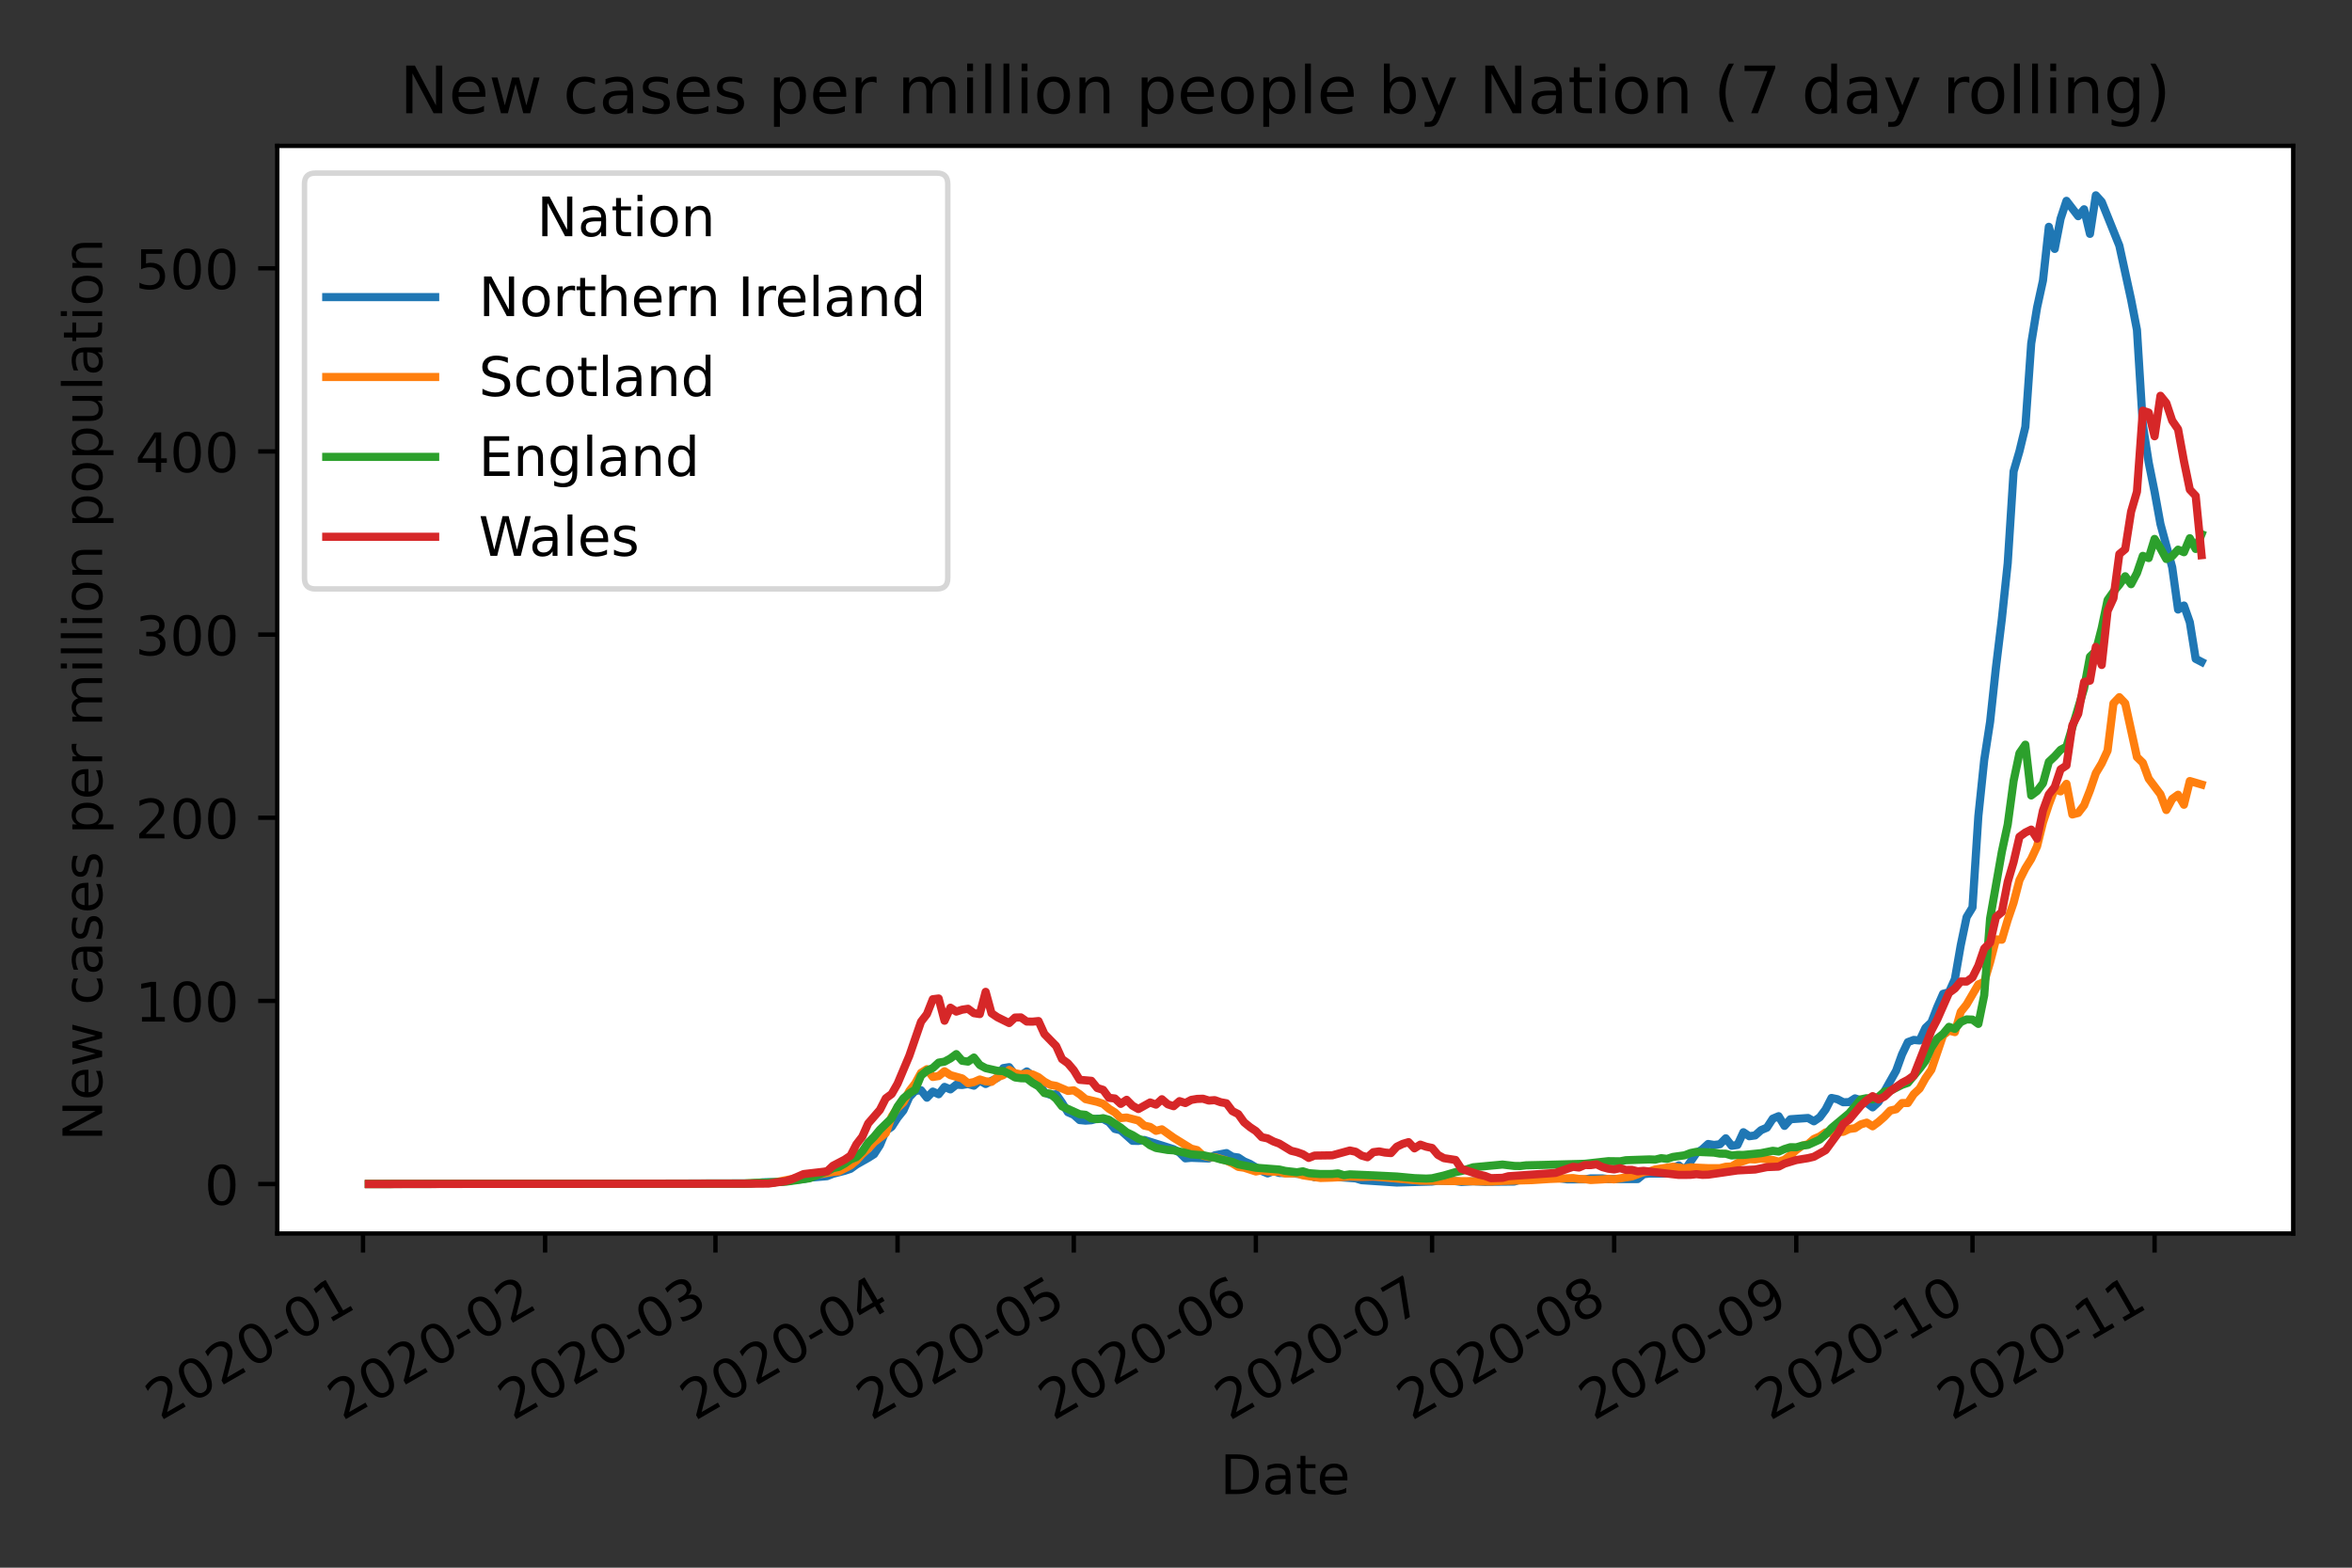 <?xml version="1.0" encoding="utf-8" standalone="no"?>
<!DOCTYPE svg PUBLIC "-//W3C//DTD SVG 1.1//EN"
  "http://www.w3.org/Graphics/SVG/1.1/DTD/svg11.dtd">
<!-- Created with matplotlib (https://matplotlib.org/) -->
<svg height="288pt" version="1.1" viewBox="0 0 432 288" width="432pt" xmlns="http://www.w3.org/2000/svg" xmlns:xlink="http://www.w3.org/1999/xlink">
 <rect x="0" y="0" width="432" height="288" fill="#333333" stroke="none"/>
 <defs>
  <style type="text/css">*{stroke-linecap:butt;stroke-linejoin:round;}</style>
 </defs>
 <g id="figure_1">
  <g id="patch_1">
   <path d="M 0 288 
L 432 288 
L 432 0 
L 0 0 
z
" style="fill:none;"/>
  </g>
  <g id="axes_1">
   <g id="patch_2">
    <path d="M 50.925 226.602 
L 421.2 226.602 
L 421.2 26.8 
L 50.925 26.8 
z
" style="fill:#ffffff;"/>
   </g>
   <g id="matplotlib.axis_1">
    <g id="xtick_1">
     <g id="line2d_1">
      <defs>
       <path d="M 0 0 
L 0 3.5 
" id="md50bac87ce" style="stroke:#000000;stroke-width:0.8;"/>
      </defs>
      <g>
       <use style="stroke:#000000;stroke-width:0.8;" x="66.677" xlink:href="#md50bac87ce" y="226.602"/>
      </g>
     </g>
     <g id="text_1">
      <!-- 2020-01 -->
      <g transform="translate(29.452 261.074)rotate(-30)scale(0.1 -0.1)">
       <defs>
        <path d="M 19.188 8.297 
L 53.609 8.297 
L 53.609 0 
L 7.328 0 
L 7.328 8.297 
Q 12.938 14.109 22.625 23.891 
Q 32.328 33.688 34.812 36.531 
Q 39.547 41.844 41.422 45.531 
Q 43.312 49.219 43.312 52.781 
Q 43.312 58.594 39.234 62.25 
Q 35.156 65.922 28.609 65.922 
Q 23.969 65.922 18.812 64.312 
Q 13.672 62.703 7.812 59.422 
L 7.812 69.391 
Q 13.766 71.781 18.938 73 
Q 24.125 74.219 28.422 74.219 
Q 39.75 74.219 46.484 68.547 
Q 53.219 62.891 53.219 53.422 
Q 53.219 48.922 51.531 44.891 
Q 49.859 40.875 45.406 35.406 
Q 44.188 33.984 37.641 27.219 
Q 31.109 20.453 19.188 8.297 
z
" id="DejaVuSans-50"/>
        <path d="M 31.781 66.406 
Q 24.172 66.406 20.328 58.906 
Q 16.5 51.422 16.5 36.375 
Q 16.5 21.391 20.328 13.891 
Q 24.172 6.391 31.781 6.391 
Q 39.453 6.391 43.281 13.891 
Q 47.125 21.391 47.125 36.375 
Q 47.125 51.422 43.281 58.906 
Q 39.453 66.406 31.781 66.406 
z
M 31.781 74.219 
Q 44.047 74.219 50.516 64.516 
Q 56.984 54.828 56.984 36.375 
Q 56.984 17.969 50.516 8.266 
Q 44.047 -1.422 31.781 -1.422 
Q 19.531 -1.422 13.062 8.266 
Q 6.594 17.969 6.594 36.375 
Q 6.594 54.828 13.062 64.516 
Q 19.531 74.219 31.781 74.219 
z
" id="DejaVuSans-48"/>
        <path d="M 4.891 31.391 
L 31.203 31.391 
L 31.203 23.391 
L 4.891 23.391 
z
" id="DejaVuSans-45"/>
        <path d="M 12.406 8.297 
L 28.516 8.297 
L 28.516 63.922 
L 10.984 60.406 
L 10.984 69.391 
L 28.422 72.906 
L 38.281 72.906 
L 38.281 8.297 
L 54.391 8.297 
L 54.391 0 
L 12.406 0 
z
" id="DejaVuSans-49"/>
       </defs>
       <use xlink:href="#DejaVuSans-50"/>
       <use x="63.623" xlink:href="#DejaVuSans-48"/>
       <use x="127.246" xlink:href="#DejaVuSans-50"/>
       <use x="190.869" xlink:href="#DejaVuSans-48"/>
       <use x="254.492" xlink:href="#DejaVuSans-45"/>
       <use x="290.576" xlink:href="#DejaVuSans-48"/>
       <use x="354.199" xlink:href="#DejaVuSans-49"/>
      </g>
     </g>
    </g>
    <g id="xtick_2">
     <g id="line2d_2">
      <g>
       <use style="stroke:#000000;stroke-width:0.8;" x="100.122" xlink:href="#md50bac87ce" y="226.602"/>
      </g>
     </g>
     <g id="text_2">
      <!-- 2020-02 -->
      <g transform="translate(62.898 261.074)rotate(-30)scale(0.1 -0.1)">
       <use xlink:href="#DejaVuSans-50"/>
       <use x="63.623" xlink:href="#DejaVuSans-48"/>
       <use x="127.246" xlink:href="#DejaVuSans-50"/>
       <use x="190.869" xlink:href="#DejaVuSans-48"/>
       <use x="254.492" xlink:href="#DejaVuSans-45"/>
       <use x="290.576" xlink:href="#DejaVuSans-48"/>
       <use x="354.199" xlink:href="#DejaVuSans-50"/>
      </g>
     </g>
    </g>
    <g id="xtick_3">
     <g id="line2d_3">
      <g>
       <use style="stroke:#000000;stroke-width:0.8;" x="131.41" xlink:href="#md50bac87ce" y="226.602"/>
      </g>
     </g>
     <g id="text_3">
      <!-- 2020-03 -->
      <g transform="translate(94.185 261.074)rotate(-30)scale(0.1 -0.1)">
       <defs>
        <path d="M 40.578 39.312 
Q 47.656 37.797 51.625 33 
Q 55.609 28.219 55.609 21.188 
Q 55.609 10.406 48.188 4.484 
Q 40.766 -1.422 27.094 -1.422 
Q 22.516 -1.422 17.656 -0.516 
Q 12.797 0.391 7.625 2.203 
L 7.625 11.719 
Q 11.719 9.328 16.594 8.109 
Q 21.484 6.891 26.812 6.891 
Q 36.078 6.891 40.938 10.547 
Q 45.797 14.203 45.797 21.188 
Q 45.797 27.641 41.281 31.266 
Q 36.766 34.906 28.719 34.906 
L 20.219 34.906 
L 20.219 43.016 
L 29.109 43.016 
Q 36.375 43.016 40.234 45.922 
Q 44.094 48.828 44.094 54.297 
Q 44.094 59.906 40.109 62.906 
Q 36.141 65.922 28.719 65.922 
Q 24.656 65.922 20.016 65.031 
Q 15.375 64.156 9.812 62.312 
L 9.812 71.094 
Q 15.438 72.656 20.344 73.438 
Q 25.25 74.219 29.594 74.219 
Q 40.828 74.219 47.359 69.109 
Q 53.906 64.016 53.906 55.328 
Q 53.906 49.266 50.438 45.094 
Q 46.969 40.922 40.578 39.312 
z
" id="DejaVuSans-51"/>
       </defs>
       <use xlink:href="#DejaVuSans-50"/>
       <use x="63.623" xlink:href="#DejaVuSans-48"/>
       <use x="127.246" xlink:href="#DejaVuSans-50"/>
       <use x="190.869" xlink:href="#DejaVuSans-48"/>
       <use x="254.492" xlink:href="#DejaVuSans-45"/>
       <use x="290.576" xlink:href="#DejaVuSans-48"/>
       <use x="354.199" xlink:href="#DejaVuSans-51"/>
      </g>
     </g>
    </g>
    <g id="xtick_4">
     <g id="line2d_4">
      <g>
       <use style="stroke:#000000;stroke-width:0.8;" x="164.856" xlink:href="#md50bac87ce" y="226.602"/>
      </g>
     </g>
     <g id="text_4">
      <!-- 2020-04 -->
      <g transform="translate(127.631 261.074)rotate(-30)scale(0.1 -0.1)">
       <defs>
        <path d="M 37.797 64.312 
L 12.891 25.391 
L 37.797 25.391 
z
M 35.203 72.906 
L 47.609 72.906 
L 47.609 25.391 
L 58.016 25.391 
L 58.016 17.188 
L 47.609 17.188 
L 47.609 0 
L 37.797 0 
L 37.797 17.188 
L 4.891 17.188 
L 4.891 26.703 
z
" id="DejaVuSans-52"/>
       </defs>
       <use xlink:href="#DejaVuSans-50"/>
       <use x="63.623" xlink:href="#DejaVuSans-48"/>
       <use x="127.246" xlink:href="#DejaVuSans-50"/>
       <use x="190.869" xlink:href="#DejaVuSans-48"/>
       <use x="254.492" xlink:href="#DejaVuSans-45"/>
       <use x="290.576" xlink:href="#DejaVuSans-48"/>
       <use x="354.199" xlink:href="#DejaVuSans-52"/>
      </g>
     </g>
    </g>
    <g id="xtick_5">
     <g id="line2d_5">
      <g>
       <use style="stroke:#000000;stroke-width:0.8;" x="197.222" xlink:href="#md50bac87ce" y="226.602"/>
      </g>
     </g>
     <g id="text_5">
      <!-- 2020-05 -->
      <g transform="translate(159.998 261.074)rotate(-30)scale(0.1 -0.1)">
       <defs>
        <path d="M 10.797 72.906 
L 49.516 72.906 
L 49.516 64.594 
L 19.828 64.594 
L 19.828 46.734 
Q 21.969 47.469 24.109 47.828 
Q 26.266 48.188 28.422 48.188 
Q 40.625 48.188 47.75 41.5 
Q 54.891 34.812 54.891 23.391 
Q 54.891 11.625 47.562 5.094 
Q 40.234 -1.422 26.906 -1.422 
Q 22.312 -1.422 17.547 -0.641 
Q 12.797 0.141 7.719 1.703 
L 7.719 11.625 
Q 12.109 9.234 16.797 8.062 
Q 21.484 6.891 26.703 6.891 
Q 35.156 6.891 40.078 11.328 
Q 45.016 15.766 45.016 23.391 
Q 45.016 31 40.078 35.438 
Q 35.156 39.891 26.703 39.891 
Q 22.75 39.891 18.812 39.016 
Q 14.891 38.141 10.797 36.281 
z
" id="DejaVuSans-53"/>
       </defs>
       <use xlink:href="#DejaVuSans-50"/>
       <use x="63.623" xlink:href="#DejaVuSans-48"/>
       <use x="127.246" xlink:href="#DejaVuSans-50"/>
       <use x="190.869" xlink:href="#DejaVuSans-48"/>
       <use x="254.492" xlink:href="#DejaVuSans-45"/>
       <use x="290.576" xlink:href="#DejaVuSans-48"/>
       <use x="354.199" xlink:href="#DejaVuSans-53"/>
      </g>
     </g>
    </g>
    <g id="xtick_6">
     <g id="line2d_6">
      <g>
       <use style="stroke:#000000;stroke-width:0.8;" x="230.668" xlink:href="#md50bac87ce" y="226.602"/>
      </g>
     </g>
     <g id="text_6">
      <!-- 2020-06 -->
      <g transform="translate(193.443 261.074)rotate(-30)scale(0.1 -0.1)">
       <defs>
        <path d="M 33.016 40.375 
Q 26.375 40.375 22.484 35.828 
Q 18.609 31.297 18.609 23.391 
Q 18.609 15.531 22.484 10.953 
Q 26.375 6.391 33.016 6.391 
Q 39.656 6.391 43.531 10.953 
Q 47.406 15.531 47.406 23.391 
Q 47.406 31.297 43.531 35.828 
Q 39.656 40.375 33.016 40.375 
z
M 52.594 71.297 
L 52.594 62.312 
Q 48.875 64.062 45.094 64.984 
Q 41.312 65.922 37.594 65.922 
Q 27.828 65.922 22.672 59.328 
Q 17.531 52.734 16.797 39.406 
Q 19.672 43.656 24.016 45.922 
Q 28.375 48.188 33.594 48.188 
Q 44.578 48.188 50.953 41.516 
Q 57.328 34.859 57.328 23.391 
Q 57.328 12.156 50.688 5.359 
Q 44.047 -1.422 33.016 -1.422 
Q 20.359 -1.422 13.672 8.266 
Q 6.984 17.969 6.984 36.375 
Q 6.984 53.656 15.188 63.938 
Q 23.391 74.219 37.203 74.219 
Q 40.922 74.219 44.703 73.484 
Q 48.484 72.75 52.594 71.297 
z
" id="DejaVuSans-54"/>
       </defs>
       <use xlink:href="#DejaVuSans-50"/>
       <use x="63.623" xlink:href="#DejaVuSans-48"/>
       <use x="127.246" xlink:href="#DejaVuSans-50"/>
       <use x="190.869" xlink:href="#DejaVuSans-48"/>
       <use x="254.492" xlink:href="#DejaVuSans-45"/>
       <use x="290.576" xlink:href="#DejaVuSans-48"/>
       <use x="354.199" xlink:href="#DejaVuSans-54"/>
      </g>
     </g>
    </g>
    <g id="xtick_7">
     <g id="line2d_7">
      <g>
       <use style="stroke:#000000;stroke-width:0.8;" x="263.035" xlink:href="#md50bac87ce" y="226.602"/>
      </g>
     </g>
     <g id="text_7">
      <!-- 2020-07 -->
      <g transform="translate(225.81 261.074)rotate(-30)scale(0.1 -0.1)">
       <defs>
        <path d="M 8.203 72.906 
L 55.078 72.906 
L 55.078 68.703 
L 28.609 0 
L 18.312 0 
L 43.219 64.594 
L 8.203 64.594 
z
" id="DejaVuSans-55"/>
       </defs>
       <use xlink:href="#DejaVuSans-50"/>
       <use x="63.623" xlink:href="#DejaVuSans-48"/>
       <use x="127.246" xlink:href="#DejaVuSans-50"/>
       <use x="190.869" xlink:href="#DejaVuSans-48"/>
       <use x="254.492" xlink:href="#DejaVuSans-45"/>
       <use x="290.576" xlink:href="#DejaVuSans-48"/>
       <use x="354.199" xlink:href="#DejaVuSans-55"/>
      </g>
     </g>
    </g>
    <g id="xtick_8">
     <g id="line2d_8">
      <g>
       <use style="stroke:#000000;stroke-width:0.8;" x="296.48" xlink:href="#md50bac87ce" y="226.602"/>
      </g>
     </g>
     <g id="text_8">
      <!-- 2020-08 -->
      <g transform="translate(259.256 261.074)rotate(-30)scale(0.1 -0.1)">
       <defs>
        <path d="M 31.781 34.625 
Q 24.75 34.625 20.719 30.859 
Q 16.703 27.094 16.703 20.516 
Q 16.703 13.922 20.719 10.156 
Q 24.75 6.391 31.781 6.391 
Q 38.812 6.391 42.859 10.172 
Q 46.922 13.969 46.922 20.516 
Q 46.922 27.094 42.891 30.859 
Q 38.875 34.625 31.781 34.625 
z
M 21.922 38.812 
Q 15.578 40.375 12.031 44.719 
Q 8.5 49.078 8.5 55.328 
Q 8.5 64.062 14.719 69.141 
Q 20.953 74.219 31.781 74.219 
Q 42.672 74.219 48.875 69.141 
Q 55.078 64.062 55.078 55.328 
Q 55.078 49.078 51.531 44.719 
Q 48 40.375 41.703 38.812 
Q 48.828 37.156 52.797 32.312 
Q 56.781 27.484 56.781 20.516 
Q 56.781 9.906 50.312 4.234 
Q 43.844 -1.422 31.781 -1.422 
Q 19.734 -1.422 13.25 4.234 
Q 6.781 9.906 6.781 20.516 
Q 6.781 27.484 10.781 32.312 
Q 14.797 37.156 21.922 38.812 
z
M 18.312 54.391 
Q 18.312 48.734 21.844 45.562 
Q 25.391 42.391 31.781 42.391 
Q 38.141 42.391 41.719 45.562 
Q 45.312 48.734 45.312 54.391 
Q 45.312 60.062 41.719 63.234 
Q 38.141 66.406 31.781 66.406 
Q 25.391 66.406 21.844 63.234 
Q 18.312 60.062 18.312 54.391 
z
" id="DejaVuSans-56"/>
       </defs>
       <use xlink:href="#DejaVuSans-50"/>
       <use x="63.623" xlink:href="#DejaVuSans-48"/>
       <use x="127.246" xlink:href="#DejaVuSans-50"/>
       <use x="190.869" xlink:href="#DejaVuSans-48"/>
       <use x="254.492" xlink:href="#DejaVuSans-45"/>
       <use x="290.576" xlink:href="#DejaVuSans-48"/>
       <use x="354.199" xlink:href="#DejaVuSans-56"/>
      </g>
     </g>
    </g>
    <g id="xtick_9">
     <g id="line2d_9">
      <g>
       <use style="stroke:#000000;stroke-width:0.8;" x="329.926" xlink:href="#md50bac87ce" y="226.602"/>
      </g>
     </g>
     <g id="text_9">
      <!-- 2020-09 -->
      <g transform="translate(292.701 261.074)rotate(-30)scale(0.1 -0.1)">
       <defs>
        <path d="M 10.984 1.516 
L 10.984 10.5 
Q 14.703 8.734 18.5 7.812 
Q 22.312 6.891 25.984 6.891 
Q 35.75 6.891 40.891 13.453 
Q 46.047 20.016 46.781 33.406 
Q 43.953 29.203 39.594 26.953 
Q 35.25 24.703 29.984 24.703 
Q 19.047 24.703 12.672 31.312 
Q 6.297 37.938 6.297 49.422 
Q 6.297 60.641 12.938 67.422 
Q 19.578 74.219 30.609 74.219 
Q 43.266 74.219 49.922 64.516 
Q 56.594 54.828 56.594 36.375 
Q 56.594 19.141 48.406 8.859 
Q 40.234 -1.422 26.422 -1.422 
Q 22.703 -1.422 18.891 -0.688 
Q 15.094 0.047 10.984 1.516 
z
M 30.609 32.422 
Q 37.25 32.422 41.125 36.953 
Q 45.016 41.5 45.016 49.422 
Q 45.016 57.281 41.125 61.844 
Q 37.25 66.406 30.609 66.406 
Q 23.969 66.406 20.094 61.844 
Q 16.219 57.281 16.219 49.422 
Q 16.219 41.5 20.094 36.953 
Q 23.969 32.422 30.609 32.422 
z
" id="DejaVuSans-57"/>
       </defs>
       <use xlink:href="#DejaVuSans-50"/>
       <use x="63.623" xlink:href="#DejaVuSans-48"/>
       <use x="127.246" xlink:href="#DejaVuSans-50"/>
       <use x="190.869" xlink:href="#DejaVuSans-48"/>
       <use x="254.492" xlink:href="#DejaVuSans-45"/>
       <use x="290.576" xlink:href="#DejaVuSans-48"/>
       <use x="354.199" xlink:href="#DejaVuSans-57"/>
      </g>
     </g>
    </g>
    <g id="xtick_10">
     <g id="line2d_10">
      <g>
       <use style="stroke:#000000;stroke-width:0.8;" x="362.293" xlink:href="#md50bac87ce" y="226.602"/>
      </g>
     </g>
     <g id="text_10">
      <!-- 2020-10 -->
      <g transform="translate(325.068 261.074)rotate(-30)scale(0.1 -0.1)">
       <use xlink:href="#DejaVuSans-50"/>
       <use x="63.623" xlink:href="#DejaVuSans-48"/>
       <use x="127.246" xlink:href="#DejaVuSans-50"/>
       <use x="190.869" xlink:href="#DejaVuSans-48"/>
       <use x="254.492" xlink:href="#DejaVuSans-45"/>
       <use x="290.576" xlink:href="#DejaVuSans-49"/>
       <use x="354.199" xlink:href="#DejaVuSans-48"/>
      </g>
     </g>
    </g>
    <g id="xtick_11">
     <g id="line2d_11">
      <g>
       <use style="stroke:#000000;stroke-width:0.8;" x="395.738" xlink:href="#md50bac87ce" y="226.602"/>
      </g>
     </g>
     <g id="text_11">
      <!-- 2020-11 -->
      <g transform="translate(358.513 261.074)rotate(-30)scale(0.1 -0.1)">
       <use xlink:href="#DejaVuSans-50"/>
       <use x="63.623" xlink:href="#DejaVuSans-48"/>
       <use x="127.246" xlink:href="#DejaVuSans-50"/>
       <use x="190.869" xlink:href="#DejaVuSans-48"/>
       <use x="254.492" xlink:href="#DejaVuSans-45"/>
       <use x="290.576" xlink:href="#DejaVuSans-49"/>
       <use x="354.199" xlink:href="#DejaVuSans-49"/>
      </g>
     </g>
    </g>
    <g id="text_12">
     <!-- Date -->
     <g transform="translate(224.112 274.474)scale(0.1 -0.1)">
      <defs>
       <path d="M 19.672 64.797 
L 19.672 8.109 
L 31.594 8.109 
Q 46.688 8.109 53.688 14.938 
Q 60.688 21.781 60.688 36.531 
Q 60.688 51.172 53.688 57.984 
Q 46.688 64.797 31.594 64.797 
z
M 9.812 72.906 
L 30.078 72.906 
Q 51.266 72.906 61.172 64.094 
Q 71.094 55.281 71.094 36.531 
Q 71.094 17.672 61.125 8.828 
Q 51.172 0 30.078 0 
L 9.812 0 
z
" id="DejaVuSans-68"/>
       <path d="M 34.281 27.484 
Q 23.391 27.484 19.188 25 
Q 14.984 22.516 14.984 16.5 
Q 14.984 11.719 18.141 8.906 
Q 21.297 6.109 26.703 6.109 
Q 34.188 6.109 38.703 11.406 
Q 43.219 16.703 43.219 25.484 
L 43.219 27.484 
z
M 52.203 31.203 
L 52.203 0 
L 43.219 0 
L 43.219 8.297 
Q 40.141 3.328 35.547 0.953 
Q 30.953 -1.422 24.312 -1.422 
Q 15.922 -1.422 10.953 3.297 
Q 6 8.016 6 15.922 
Q 6 25.141 12.172 29.828 
Q 18.359 34.516 30.609 34.516 
L 43.219 34.516 
L 43.219 35.406 
Q 43.219 41.609 39.141 45 
Q 35.062 48.391 27.688 48.391 
Q 23 48.391 18.547 47.266 
Q 14.109 46.141 10.016 43.891 
L 10.016 52.203 
Q 14.938 54.109 19.578 55.047 
Q 24.219 56 28.609 56 
Q 40.484 56 46.344 49.844 
Q 52.203 43.703 52.203 31.203 
z
" id="DejaVuSans-97"/>
       <path d="M 18.312 70.219 
L 18.312 54.688 
L 36.812 54.688 
L 36.812 47.703 
L 18.312 47.703 
L 18.312 18.016 
Q 18.312 11.328 20.141 9.422 
Q 21.969 7.516 27.594 7.516 
L 36.812 7.516 
L 36.812 0 
L 27.594 0 
Q 17.188 0 13.234 3.875 
Q 9.281 7.766 9.281 18.016 
L 9.281 47.703 
L 2.688 47.703 
L 2.688 54.688 
L 9.281 54.688 
L 9.281 70.219 
z
" id="DejaVuSans-116"/>
       <path d="M 56.203 29.594 
L 56.203 25.203 
L 14.891 25.203 
Q 15.484 15.922 20.484 11.062 
Q 25.484 6.203 34.422 6.203 
Q 39.594 6.203 44.453 7.469 
Q 49.312 8.734 54.109 11.281 
L 54.109 2.781 
Q 49.266 0.734 44.188 -0.344 
Q 39.109 -1.422 33.891 -1.422 
Q 20.797 -1.422 13.156 6.188 
Q 5.516 13.812 5.516 26.812 
Q 5.516 40.234 12.766 48.109 
Q 20.016 56 32.328 56 
Q 43.359 56 49.781 48.891 
Q 56.203 41.797 56.203 29.594 
z
M 47.219 32.234 
Q 47.125 39.594 43.094 43.984 
Q 39.062 48.391 32.422 48.391 
Q 24.906 48.391 20.391 44.141 
Q 15.875 39.891 15.188 32.172 
z
" id="DejaVuSans-101"/>
      </defs>
      <use xlink:href="#DejaVuSans-68"/>
      <use x="77.002" xlink:href="#DejaVuSans-97"/>
      <use x="138.281" xlink:href="#DejaVuSans-116"/>
      <use x="177.49" xlink:href="#DejaVuSans-101"/>
     </g>
    </g>
   </g>
   <g id="matplotlib.axis_2">
    <g id="ytick_1">
     <g id="line2d_12">
      <defs>
       <path d="M 0 0 
L -3.5 0 
" id="mb0b6204111" style="stroke:#000000;stroke-width:0.8;"/>
      </defs>
      <g>
       <use style="stroke:#000000;stroke-width:0.8;" x="50.925" xlink:href="#mb0b6204111" y="217.52"/>
      </g>
     </g>
     <g id="text_13">
      <!-- 0 -->
      <g transform="translate(37.562 221.32)scale(0.1 -0.1)">
       <use xlink:href="#DejaVuSans-48"/>
      </g>
     </g>
    </g>
    <g id="ytick_2">
     <g id="line2d_13">
      <g>
       <use style="stroke:#000000;stroke-width:0.8;" x="50.925" xlink:href="#mb0b6204111" y="183.874"/>
      </g>
     </g>
     <g id="text_14">
      <!-- 100 -->
      <g transform="translate(24.837 187.673)scale(0.1 -0.1)">
       <use xlink:href="#DejaVuSans-49"/>
       <use x="63.623" xlink:href="#DejaVuSans-48"/>
       <use x="127.246" xlink:href="#DejaVuSans-48"/>
      </g>
     </g>
    </g>
    <g id="ytick_3">
     <g id="line2d_14">
      <g>
       <use style="stroke:#000000;stroke-width:0.8;" x="50.925" xlink:href="#mb0b6204111" y="150.227"/>
      </g>
     </g>
     <g id="text_15">
      <!-- 200 -->
      <g transform="translate(24.837 154.027)scale(0.1 -0.1)">
       <use xlink:href="#DejaVuSans-50"/>
       <use x="63.623" xlink:href="#DejaVuSans-48"/>
       <use x="127.246" xlink:href="#DejaVuSans-48"/>
      </g>
     </g>
    </g>
    <g id="ytick_4">
     <g id="line2d_15">
      <g>
       <use style="stroke:#000000;stroke-width:0.8;" x="50.925" xlink:href="#mb0b6204111" y="116.581"/>
      </g>
     </g>
     <g id="text_16">
      <!-- 300 -->
      <g transform="translate(24.837 120.38)scale(0.1 -0.1)">
       <use xlink:href="#DejaVuSans-51"/>
       <use x="63.623" xlink:href="#DejaVuSans-48"/>
       <use x="127.246" xlink:href="#DejaVuSans-48"/>
      </g>
     </g>
    </g>
    <g id="ytick_5">
     <g id="line2d_16">
      <g>
       <use style="stroke:#000000;stroke-width:0.8;" x="50.925" xlink:href="#mb0b6204111" y="82.935"/>
      </g>
     </g>
     <g id="text_17">
      <!-- 400 -->
      <g transform="translate(24.837 86.734)scale(0.1 -0.1)">
       <use xlink:href="#DejaVuSans-52"/>
       <use x="63.623" xlink:href="#DejaVuSans-48"/>
       <use x="127.246" xlink:href="#DejaVuSans-48"/>
      </g>
     </g>
    </g>
    <g id="ytick_6">
     <g id="line2d_17">
      <g>
       <use style="stroke:#000000;stroke-width:0.8;" x="50.925" xlink:href="#mb0b6204111" y="49.288"/>
      </g>
     </g>
     <g id="text_18">
      <!-- 500 -->
      <g transform="translate(24.837 53.087)scale(0.1 -0.1)">
       <use xlink:href="#DejaVuSans-53"/>
       <use x="63.623" xlink:href="#DejaVuSans-48"/>
       <use x="127.246" xlink:href="#DejaVuSans-48"/>
      </g>
     </g>
    </g>
    <g id="text_19">
     <!-- New cases per million population -->
     <g transform="translate(18.758 209.631)rotate(-90)scale(0.1 -0.1)">
      <defs>
       <path d="M 9.812 72.906 
L 23.094 72.906 
L 55.422 11.922 
L 55.422 72.906 
L 64.984 72.906 
L 64.984 0 
L 51.703 0 
L 19.391 60.984 
L 19.391 0 
L 9.812 0 
z
" id="DejaVuSans-78"/>
       <path d="M 4.203 54.688 
L 13.188 54.688 
L 24.422 12.016 
L 35.594 54.688 
L 46.188 54.688 
L 57.422 12.016 
L 68.609 54.688 
L 77.594 54.688 
L 63.281 0 
L 52.688 0 
L 40.922 44.828 
L 29.109 0 
L 18.5 0 
z
" id="DejaVuSans-119"/>
       <path id="DejaVuSans-32"/>
       <path d="M 48.781 52.594 
L 48.781 44.188 
Q 44.969 46.297 41.141 47.344 
Q 37.312 48.391 33.406 48.391 
Q 24.656 48.391 19.812 42.844 
Q 14.984 37.312 14.984 27.297 
Q 14.984 17.281 19.812 11.734 
Q 24.656 6.203 33.406 6.203 
Q 37.312 6.203 41.141 7.25 
Q 44.969 8.297 48.781 10.406 
L 48.781 2.094 
Q 45.016 0.344 40.984 -0.531 
Q 36.969 -1.422 32.422 -1.422 
Q 20.062 -1.422 12.781 6.344 
Q 5.516 14.109 5.516 27.297 
Q 5.516 40.672 12.859 48.328 
Q 20.219 56 33.016 56 
Q 37.156 56 41.109 55.141 
Q 45.062 54.297 48.781 52.594 
z
" id="DejaVuSans-99"/>
       <path d="M 44.281 53.078 
L 44.281 44.578 
Q 40.484 46.531 36.375 47.5 
Q 32.281 48.484 27.875 48.484 
Q 21.188 48.484 17.844 46.438 
Q 14.5 44.391 14.5 40.281 
Q 14.5 37.156 16.891 35.375 
Q 19.281 33.594 26.516 31.984 
L 29.594 31.297 
Q 39.156 29.25 43.188 25.516 
Q 47.219 21.781 47.219 15.094 
Q 47.219 7.469 41.188 3.016 
Q 35.156 -1.422 24.609 -1.422 
Q 20.219 -1.422 15.453 -0.562 
Q 10.688 0.297 5.422 2 
L 5.422 11.281 
Q 10.406 8.688 15.234 7.391 
Q 20.062 6.109 24.812 6.109 
Q 31.156 6.109 34.562 8.281 
Q 37.984 10.453 37.984 14.406 
Q 37.984 18.062 35.516 20.016 
Q 33.062 21.969 24.703 23.781 
L 21.578 24.516 
Q 13.234 26.266 9.516 29.906 
Q 5.812 33.547 5.812 39.891 
Q 5.812 47.609 11.281 51.797 
Q 16.75 56 26.812 56 
Q 31.781 56 36.172 55.266 
Q 40.578 54.547 44.281 53.078 
z
" id="DejaVuSans-115"/>
       <path d="M 18.109 8.203 
L 18.109 -20.797 
L 9.078 -20.797 
L 9.078 54.688 
L 18.109 54.688 
L 18.109 46.391 
Q 20.953 51.266 25.266 53.625 
Q 29.594 56 35.594 56 
Q 45.562 56 51.781 48.094 
Q 58.016 40.188 58.016 27.297 
Q 58.016 14.406 51.781 6.484 
Q 45.562 -1.422 35.594 -1.422 
Q 29.594 -1.422 25.266 0.953 
Q 20.953 3.328 18.109 8.203 
z
M 48.688 27.297 
Q 48.688 37.203 44.609 42.844 
Q 40.531 48.484 33.406 48.484 
Q 26.266 48.484 22.188 42.844 
Q 18.109 37.203 18.109 27.297 
Q 18.109 17.391 22.188 11.75 
Q 26.266 6.109 33.406 6.109 
Q 40.531 6.109 44.609 11.75 
Q 48.688 17.391 48.688 27.297 
z
" id="DejaVuSans-112"/>
       <path d="M 41.109 46.297 
Q 39.594 47.172 37.812 47.578 
Q 36.031 48 33.891 48 
Q 26.266 48 22.188 43.047 
Q 18.109 38.094 18.109 28.812 
L 18.109 0 
L 9.078 0 
L 9.078 54.688 
L 18.109 54.688 
L 18.109 46.188 
Q 20.953 51.172 25.484 53.578 
Q 30.031 56 36.531 56 
Q 37.453 56 38.578 55.875 
Q 39.703 55.766 41.062 55.516 
z
" id="DejaVuSans-114"/>
       <path d="M 52 44.188 
Q 55.375 50.25 60.062 53.125 
Q 64.75 56 71.094 56 
Q 79.641 56 84.281 50.016 
Q 88.922 44.047 88.922 33.016 
L 88.922 0 
L 79.891 0 
L 79.891 32.719 
Q 79.891 40.578 77.094 44.375 
Q 74.312 48.188 68.609 48.188 
Q 61.625 48.188 57.562 43.547 
Q 53.516 38.922 53.516 30.906 
L 53.516 0 
L 44.484 0 
L 44.484 32.719 
Q 44.484 40.625 41.703 44.406 
Q 38.922 48.188 33.109 48.188 
Q 26.219 48.188 22.156 43.531 
Q 18.109 38.875 18.109 30.906 
L 18.109 0 
L 9.078 0 
L 9.078 54.688 
L 18.109 54.688 
L 18.109 46.188 
Q 21.188 51.219 25.484 53.609 
Q 29.781 56 35.688 56 
Q 41.656 56 45.828 52.969 
Q 50 49.953 52 44.188 
z
" id="DejaVuSans-109"/>
       <path d="M 9.422 54.688 
L 18.406 54.688 
L 18.406 0 
L 9.422 0 
z
M 9.422 75.984 
L 18.406 75.984 
L 18.406 64.594 
L 9.422 64.594 
z
" id="DejaVuSans-105"/>
       <path d="M 9.422 75.984 
L 18.406 75.984 
L 18.406 0 
L 9.422 0 
z
" id="DejaVuSans-108"/>
       <path d="M 30.609 48.391 
Q 23.391 48.391 19.188 42.75 
Q 14.984 37.109 14.984 27.297 
Q 14.984 17.484 19.156 11.844 
Q 23.344 6.203 30.609 6.203 
Q 37.797 6.203 41.984 11.859 
Q 46.188 17.531 46.188 27.297 
Q 46.188 37.016 41.984 42.703 
Q 37.797 48.391 30.609 48.391 
z
M 30.609 56 
Q 42.328 56 49.016 48.375 
Q 55.719 40.766 55.719 27.297 
Q 55.719 13.875 49.016 6.219 
Q 42.328 -1.422 30.609 -1.422 
Q 18.844 -1.422 12.172 6.219 
Q 5.516 13.875 5.516 27.297 
Q 5.516 40.766 12.172 48.375 
Q 18.844 56 30.609 56 
z
" id="DejaVuSans-111"/>
       <path d="M 54.891 33.016 
L 54.891 0 
L 45.906 0 
L 45.906 32.719 
Q 45.906 40.484 42.875 44.328 
Q 39.844 48.188 33.797 48.188 
Q 26.516 48.188 22.312 43.547 
Q 18.109 38.922 18.109 30.906 
L 18.109 0 
L 9.078 0 
L 9.078 54.688 
L 18.109 54.688 
L 18.109 46.188 
Q 21.344 51.125 25.703 53.562 
Q 30.078 56 35.797 56 
Q 45.219 56 50.047 50.172 
Q 54.891 44.344 54.891 33.016 
z
" id="DejaVuSans-110"/>
       <path d="M 8.5 21.578 
L 8.5 54.688 
L 17.484 54.688 
L 17.484 21.922 
Q 17.484 14.156 20.5 10.266 
Q 23.531 6.391 29.594 6.391 
Q 36.859 6.391 41.078 11.031 
Q 45.312 15.672 45.312 23.688 
L 45.312 54.688 
L 54.297 54.688 
L 54.297 0 
L 45.312 0 
L 45.312 8.406 
Q 42.047 3.422 37.719 1 
Q 33.406 -1.422 27.688 -1.422 
Q 18.266 -1.422 13.375 4.438 
Q 8.5 10.297 8.5 21.578 
z
M 31.109 56 
z
" id="DejaVuSans-117"/>
      </defs>
      <use xlink:href="#DejaVuSans-78"/>
      <use x="74.805" xlink:href="#DejaVuSans-101"/>
      <use x="136.328" xlink:href="#DejaVuSans-119"/>
      <use x="218.115" xlink:href="#DejaVuSans-32"/>
      <use x="249.902" xlink:href="#DejaVuSans-99"/>
      <use x="304.883" xlink:href="#DejaVuSans-97"/>
      <use x="366.162" xlink:href="#DejaVuSans-115"/>
      <use x="418.262" xlink:href="#DejaVuSans-101"/>
      <use x="479.785" xlink:href="#DejaVuSans-115"/>
      <use x="531.885" xlink:href="#DejaVuSans-32"/>
      <use x="563.672" xlink:href="#DejaVuSans-112"/>
      <use x="627.148" xlink:href="#DejaVuSans-101"/>
      <use x="688.672" xlink:href="#DejaVuSans-114"/>
      <use x="729.785" xlink:href="#DejaVuSans-32"/>
      <use x="761.572" xlink:href="#DejaVuSans-109"/>
      <use x="858.984" xlink:href="#DejaVuSans-105"/>
      <use x="886.768" xlink:href="#DejaVuSans-108"/>
      <use x="914.551" xlink:href="#DejaVuSans-108"/>
      <use x="942.334" xlink:href="#DejaVuSans-105"/>
      <use x="970.117" xlink:href="#DejaVuSans-111"/>
      <use x="1031.299" xlink:href="#DejaVuSans-110"/>
      <use x="1094.678" xlink:href="#DejaVuSans-32"/>
      <use x="1126.465" xlink:href="#DejaVuSans-112"/>
      <use x="1189.941" xlink:href="#DejaVuSans-111"/>
      <use x="1251.123" xlink:href="#DejaVuSans-112"/>
      <use x="1314.6" xlink:href="#DejaVuSans-117"/>
      <use x="1377.979" xlink:href="#DejaVuSans-108"/>
      <use x="1405.762" xlink:href="#DejaVuSans-97"/>
      <use x="1467.041" xlink:href="#DejaVuSans-116"/>
      <use x="1506.25" xlink:href="#DejaVuSans-105"/>
      <use x="1534.033" xlink:href="#DejaVuSans-111"/>
      <use x="1595.215" xlink:href="#DejaVuSans-110"/>
     </g>
    </g>
   </g>
   <g id="line2d_18">
    <path clip-path="url(#p58d738b7b4)" d="M 67.756 217.52 
L 137.884 217.419 
L 140.041 217.216 
L 143.278 217.14 
L 144.357 216.937 
L 147.594 216.607 
L 148.672 216.353 
L 151.909 216.074 
L 152.988 215.642 
L 155.146 215.084 
L 156.225 214.728 
L 157.304 213.941 
L 159.461 212.723 
L 160.54 212.038 
L 161.619 210.362 
L 162.698 207.748 
L 163.777 207.012 
L 164.856 205.337 
L 165.935 203.991 
L 167.014 201.555 
L 168.092 200.412 
L 169.171 200.285 
L 170.25 201.656 
L 171.329 200.539 
L 172.408 201.022 
L 173.487 199.676 
L 174.566 200.133 
L 175.645 199.27 
L 176.724 199.321 
L 177.802 199.143 
L 178.881 199.448 
L 179.96 198.509 
L 181.039 199.143 
L 183.197 198.001 
L 184.276 196.224 
L 185.355 196.047 
L 186.434 197.443 
L 187.512 197.57 
L 188.591 196.833 
L 189.67 197.62 
L 190.749 198.737 
L 191.828 200.692 
L 192.907 201.123 
L 193.986 201.022 
L 195.065 202.57 
L 196.144 204.321 
L 197.222 204.804 
L 198.301 205.768 
L 199.38 205.87 
L 200.459 205.794 
L 201.538 205.514 
L 202.617 205.565 
L 203.696 206.149 
L 204.775 207.393 
L 205.854 207.646 
L 208.011 209.576 
L 209.09 209.601 
L 210.169 209.423 
L 213.406 210.439 
L 215.564 211.124 
L 216.642 211.733 
L 217.721 212.799 
L 218.8 212.698 
L 222.037 212.825 
L 223.116 212.241 
L 225.274 211.835 
L 226.352 212.495 
L 227.431 212.647 
L 228.51 213.358 
L 229.589 213.814 
L 231.747 215.109 
L 232.826 215.566 
L 233.905 215.134 
L 234.984 215.49 
L 237.141 215.49 
L 238.22 215.642 
L 239.299 215.667 
L 240.378 215.54 
L 241.457 216.277 
L 242.536 215.947 
L 243.615 216.226 
L 245.773 216.251 
L 247.93 216.403 
L 249.009 216.48 
L 250.088 216.81 
L 256.561 217.241 
L 263.035 217.063 
L 264.114 216.911 
L 267.35 216.987 
L 268.429 217.14 
L 270.587 217.013 
L 272.745 217.114 
L 278.139 217.063 
L 280.297 216.353 
L 285.691 216.353 
L 287.849 216.657 
L 291.086 216.657 
L 292.165 216.48 
L 294.323 216.48 
L 295.401 216.607 
L 300.796 216.607 
L 301.875 215.718 
L 302.954 215.591 
L 306.19 215.591 
L 307.269 214.576 
L 308.348 214.094 
L 309.427 214.982 
L 311.585 211.835 
L 312.664 211.149 
L 313.743 210.159 
L 314.821 210.337 
L 315.9 210.21 
L 316.979 209.119 
L 318.058 210.489 
L 319.137 210.337 
L 320.216 208.002 
L 321.295 208.738 
L 322.374 208.586 
L 323.453 207.621 
L 324.531 207.164 
L 325.61 205.514 
L 326.689 205.057 
L 327.768 206.834 
L 328.847 205.616 
L 332.084 205.387 
L 333.163 205.997 
L 334.241 205.26 
L 335.32 203.814 
L 336.399 201.707 
L 337.478 201.935 
L 338.557 202.494 
L 339.636 202.468 
L 340.715 201.783 
L 341.794 202.138 
L 342.873 202.621 
L 343.951 203.433 
L 345.03 202.443 
L 347.188 198.61 
L 348.267 196.707 
L 349.346 193.711 
L 350.425 191.452 
L 351.504 191.046 
L 352.583 191.148 
L 353.661 188.838 
L 354.74 187.823 
L 355.819 185.031 
L 356.898 182.568 
L 357.977 182.289 
L 359.056 179.878 
L 360.135 173.659 
L 361.214 168.481 
L 362.293 166.704 
L 363.372 149.926 
L 364.45 139.596 
L 365.529 132.615 
L 366.608 122.564 
L 367.687 113.705 
L 368.766 103.451 
L 369.845 86.597 
L 370.924 82.891 
L 372.003 78.423 
L 373.082 63.092 
L 374.16 56.467 
L 375.239 51.543 
L 376.318 41.669 
L 377.397 45.73 
L 378.476 40.172 
L 379.555 36.897 
L 381.713 39.715 
L 382.792 38.446 
L 383.87 42.964 
L 384.949 35.882 
L 386.028 37.075 
L 389.265 45.121 
L 391.423 55.02 
L 392.502 60.605 
L 393.58 78.017 
L 394.659 84.972 
L 395.738 90.328 
L 396.817 96.267 
L 398.975 104.212 
L 400.054 111.979 
L 401.133 111.243 
L 402.212 114.314 
L 403.29 121.041 
L 404.369 121.599 
L 404.369 121.599 
" style="fill:none;stroke:#1f77b4;stroke-linecap:square;stroke-width:1.5;"/>
   </g>
   <g id="line2d_19">
    <path clip-path="url(#p58d738b7b4)" d="M 67.756 217.52 
L 136.805 217.424 
L 142.199 217.23 
L 145.436 216.597 
L 146.515 216.333 
L 148.672 216.042 
L 152.988 215.303 
L 154.067 215.206 
L 156.225 214.098 
L 157.304 213.192 
L 158.382 211.995 
L 159.461 211.036 
L 160.54 209.848 
L 162.698 208.159 
L 163.777 205.124 
L 164.856 203.523 
L 165.935 202.493 
L 167.014 200.435 
L 168.092 199.044 
L 169.171 197.091 
L 170.25 196.423 
L 171.329 197.848 
L 172.408 197.681 
L 173.487 196.801 
L 174.566 197.514 
L 176.724 198.112 
L 177.802 198.992 
L 178.881 198.789 
L 179.96 198.314 
L 181.039 198.649 
L 182.118 198.745 
L 183.197 197.901 
L 184.276 197.505 
L 185.355 196.555 
L 186.434 197.162 
L 187.512 197.373 
L 188.591 197.223 
L 189.67 197.39 
L 190.749 197.892 
L 191.828 198.719 
L 192.907 199.3 
L 193.986 199.493 
L 196.144 200.417 
L 197.222 200.303 
L 198.301 201.015 
L 199.38 201.921 
L 201.538 202.423 
L 202.617 202.784 
L 203.696 203.699 
L 204.775 204.367 
L 205.854 205.397 
L 206.932 205.3 
L 209.09 205.854 
L 210.169 206.787 
L 211.248 207.024 
L 212.327 207.746 
L 213.406 207.473 
L 215.564 209.013 
L 218.8 211.019 
L 219.879 211.283 
L 220.958 212.294 
L 222.037 212.558 
L 223.116 212.576 
L 225.274 213.218 
L 226.352 213.72 
L 227.431 214.371 
L 228.51 214.52 
L 230.668 215.215 
L 231.747 215.004 
L 232.826 215.198 
L 234.984 215.277 
L 236.062 215.576 
L 238.22 215.576 
L 239.299 215.919 
L 242.536 216.403 
L 244.694 216.341 
L 247.93 216.157 
L 250.088 216.209 
L 252.246 216.157 
L 254.404 216.315 
L 260.877 216.896 
L 273.824 217.054 
L 275.981 216.948 
L 281.376 216.799 
L 284.613 216.588 
L 288.928 216.421 
L 290.007 216.588 
L 291.086 216.623 
L 292.165 216.781 
L 294.323 216.667 
L 295.401 216.579 
L 296.48 216.658 
L 298.638 216.289 
L 299.717 216.121 
L 301.875 215.321 
L 302.954 215.206 
L 304.033 214.837 
L 307.269 214.335 
L 309.427 214.652 
L 310.506 214.459 
L 313.743 214.608 
L 315.9 214.608 
L 316.979 214.344 
L 318.058 214.291 
L 319.137 213.658 
L 321.295 212.954 
L 322.374 212.998 
L 323.453 212.849 
L 325.61 213.104 
L 326.689 213.412 
L 327.768 213.06 
L 328.847 212.233 
L 329.926 211.265 
L 331.005 210.482 
L 332.084 210.192 
L 333.163 209.241 
L 334.241 208.775 
L 335.32 208.027 
L 336.399 208.15 
L 337.478 207.957 
L 338.557 207.93 
L 339.636 207.403 
L 340.715 207.262 
L 341.794 206.558 
L 342.873 206.241 
L 343.951 206.91 
L 345.03 206.109 
L 346.109 205.159 
L 347.188 204.024 
L 348.267 203.778 
L 349.346 202.643 
L 350.425 202.634 
L 351.504 201.006 
L 352.583 199.986 
L 353.661 198.059 
L 354.74 196.519 
L 356.898 190.194 
L 357.977 189.323 
L 359.056 189.613 
L 360.135 185.891 
L 361.214 184.536 
L 363.372 180.841 
L 364.45 180.401 
L 365.529 176.759 
L 366.608 172.58 
L 367.687 172.633 
L 368.766 168.99 
L 369.845 165.832 
L 370.924 161.688 
L 372.003 159.532 
L 373.082 157.79 
L 374.16 155.468 
L 375.239 151.095 
L 376.318 147.796 
L 377.397 144.945 
L 378.476 145.385 
L 379.555 143.995 
L 380.634 149.626 
L 381.713 149.344 
L 382.792 147.945 
L 383.87 145.218 
L 384.949 142.042 
L 386.028 140.238 
L 387.107 137.898 
L 388.186 129.214 
L 389.265 128.079 
L 390.344 129.214 
L 392.502 139.077 
L 393.58 140.133 
L 394.659 143.054 
L 396.817 145.922 
L 397.896 148.808 
L 398.975 146.775 
L 400.054 146.001 
L 401.133 147.84 
L 402.212 143.485 
L 404.369 144.118 
L 404.369 144.118 
" style="fill:none;stroke:#ff7f0e;stroke-linecap:square;stroke-width:1.5;"/>
   </g>
   <g id="line2d_20">
    <path clip-path="url(#p58d738b7b4)" d="M 67.756 217.52 
L 136.805 217.413 
L 144.357 217.09 
L 148.672 216.467 
L 150.83 215.582 
L 151.909 215.181 
L 152.988 214.607 
L 154.067 214.367 
L 155.146 213.772 
L 156.225 213.006 
L 157.304 212.575 
L 158.382 211.52 
L 159.461 209.917 
L 160.54 208.836 
L 161.619 207.533 
L 163.777 205.424 
L 164.856 203.289 
L 165.935 201.774 
L 167.014 200.861 
L 168.092 200.202 
L 169.171 197.6 
L 170.25 196.687 
L 171.329 196.206 
L 172.408 195.217 
L 173.487 195.033 
L 174.566 194.447 
L 175.645 193.652 
L 176.724 194.877 
L 177.802 195.028 
L 178.881 194.28 
L 179.96 195.646 
L 181.039 196.227 
L 183.197 196.715 
L 184.276 196.77 
L 185.355 197.281 
L 186.434 197.936 
L 187.512 198.079 
L 188.591 198.108 
L 189.67 198.946 
L 190.749 199.563 
L 191.828 200.805 
L 192.907 200.922 
L 193.986 201.86 
L 195.065 203.241 
L 198.301 204.693 
L 199.38 204.807 
L 200.459 205.472 
L 201.538 205.597 
L 202.617 205.42 
L 203.696 205.72 
L 205.854 207.159 
L 206.932 208.024 
L 208.011 208.531 
L 209.09 209.193 
L 210.169 209.59 
L 211.248 210.396 
L 212.327 210.893 
L 214.485 211.262 
L 215.564 211.326 
L 217.721 211.78 
L 218.8 212.066 
L 220.958 212.225 
L 223.116 212.674 
L 224.195 212.986 
L 226.352 213.456 
L 227.431 213.902 
L 230.668 214.524 
L 232.826 214.69 
L 234.984 214.859 
L 236.062 215.109 
L 238.22 215.36 
L 239.299 215.183 
L 240.378 215.524 
L 242.536 215.683 
L 244.694 215.671 
L 245.773 215.562 
L 246.851 215.903 
L 247.93 215.742 
L 252.246 215.927 
L 256.561 216.139 
L 259.798 216.44 
L 261.956 216.519 
L 263.035 216.46 
L 265.193 215.957 
L 267.35 215.327 
L 268.429 215.129 
L 270.587 214.442 
L 275.981 213.94 
L 278.139 214.196 
L 279.218 214.213 
L 280.297 214.081 
L 283.534 214.008 
L 291.086 213.801 
L 295.401 213.319 
L 297.559 213.347 
L 298.638 213.142 
L 302.954 212.997 
L 304.033 213.034 
L 305.111 212.767 
L 306.19 212.901 
L 307.269 212.544 
L 309.427 212.242 
L 310.506 211.825 
L 311.585 211.608 
L 314.821 211.745 
L 315.9 211.931 
L 316.979 211.952 
L 318.058 212.273 
L 319.137 212.165 
L 320.216 212.177 
L 323.453 211.851 
L 325.61 211.413 
L 326.689 211.557 
L 327.768 211.088 
L 328.847 210.754 
L 329.926 210.775 
L 331.005 210.464 
L 332.084 210.33 
L 334.241 209.349 
L 335.32 208.419 
L 336.399 207.241 
L 339.636 204.533 
L 341.794 201.967 
L 342.873 201.744 
L 343.951 201.974 
L 345.03 201.5 
L 346.109 200.552 
L 347.188 200.373 
L 349.346 199.299 
L 350.425 198.921 
L 352.583 196.331 
L 353.661 194.891 
L 354.74 192.462 
L 355.819 190.795 
L 356.898 189.94 
L 357.977 188.641 
L 359.056 189.015 
L 360.135 187.765 
L 361.214 187.276 
L 362.293 187.313 
L 363.372 188.103 
L 364.45 182.837 
L 365.529 168.739 
L 367.687 156.471 
L 368.766 151.457 
L 369.845 143.461 
L 370.924 138.359 
L 372.003 136.803 
L 373.082 146.133 
L 374.16 145.312 
L 375.239 143.893 
L 376.318 139.961 
L 377.397 138.947 
L 378.476 137.748 
L 379.555 137.175 
L 382.792 126.464 
L 383.87 120.644 
L 384.949 119.606 
L 386.028 115.388 
L 387.107 110.236 
L 388.186 108.713 
L 389.265 107.417 
L 390.344 105.867 
L 391.423 107.321 
L 392.502 105.284 
L 393.58 102.12 
L 394.659 102.52 
L 395.738 99.006 
L 396.817 100.733 
L 397.896 102.696 
L 398.975 102.169 
L 400.054 100.976 
L 401.133 101.448 
L 402.212 98.877 
L 403.29 100.848 
L 404.369 98.136 
L 404.369 98.136 
" style="fill:none;stroke:#2ca02c;stroke-linecap:square;stroke-width:1.5;"/>
   </g>
   <g id="line2d_21">
    <path clip-path="url(#p58d738b7b4)" d="M 67.756 217.52 
L 141.12 217.444 
L 144.357 216.971 
L 145.436 216.636 
L 147.594 215.691 
L 151.909 215.188 
L 152.988 214.166 
L 155.146 213.038 
L 156.225 212.306 
L 157.304 210.218 
L 158.382 208.815 
L 159.461 206.391 
L 161.619 203.891 
L 162.698 201.772 
L 163.777 200.979 
L 164.856 199.089 
L 167.014 193.966 
L 169.171 187.701 
L 170.25 186.298 
L 171.329 183.569 
L 172.408 183.432 
L 173.487 187.518 
L 174.566 185.124 
L 175.645 185.841 
L 176.724 185.49 
L 177.802 185.322 
L 178.881 186.13 
L 179.96 186.298 
L 181.039 182.212 
L 182.118 186.146 
L 183.197 186.877 
L 185.355 187.945 
L 186.434 186.938 
L 187.512 186.908 
L 188.591 187.67 
L 189.67 187.685 
L 190.749 187.579 
L 191.828 189.957 
L 193.986 192.168 
L 195.065 194.561 
L 196.144 195.339 
L 197.222 196.604 
L 198.301 198.372 
L 200.459 198.555 
L 201.538 199.882 
L 202.617 200.217 
L 203.696 201.681 
L 204.775 201.803 
L 205.854 202.793 
L 206.932 202.046 
L 208.011 203.129 
L 209.09 203.739 
L 211.248 202.534 
L 212.327 202.931 
L 213.406 201.94 
L 214.485 202.87 
L 215.564 203.22 
L 216.642 202.29 
L 217.721 202.641 
L 218.8 202.062 
L 219.879 201.879 
L 220.958 201.848 
L 222.037 202.184 
L 223.116 202.107 
L 224.195 202.489 
L 225.274 202.687 
L 226.352 204.12 
L 227.431 204.669 
L 228.51 206.178 
L 229.589 207.062 
L 230.668 207.779 
L 231.747 208.907 
L 232.826 209.135 
L 233.905 209.7 
L 234.984 210.096 
L 237.141 211.407 
L 238.22 211.666 
L 239.299 212.047 
L 240.378 212.718 
L 241.457 212.291 
L 244.694 212.245 
L 247.93 211.361 
L 249.009 211.59 
L 250.088 212.291 
L 251.167 212.596 
L 252.246 211.666 
L 253.325 211.529 
L 254.404 211.742 
L 255.483 211.834 
L 256.561 210.66 
L 257.64 210.142 
L 258.719 209.821 
L 259.798 210.965 
L 260.877 210.279 
L 261.956 210.66 
L 263.035 210.889 
L 264.114 212.169 
L 265.193 212.764 
L 267.35 213.099 
L 268.429 214.746 
L 271.666 215.782 
L 272.745 216.026 
L 273.824 216.438 
L 275.981 216.377 
L 277.06 216.087 
L 285.691 215.477 
L 288.928 214.349 
L 290.007 214.487 
L 291.086 214.029 
L 292.165 214.044 
L 293.244 213.892 
L 294.323 214.41 
L 295.401 214.7 
L 296.48 214.837 
L 297.559 214.608 
L 298.638 214.929 
L 299.717 214.913 
L 300.796 215.188 
L 301.875 215.096 
L 308.348 215.843 
L 310.506 215.828 
L 311.585 215.706 
L 312.664 215.828 
L 313.743 215.798 
L 319.137 215.02 
L 322.374 214.852 
L 324.531 214.41 
L 326.689 214.319 
L 327.768 213.77 
L 329.926 213.114 
L 332.084 212.764 
L 333.163 212.505 
L 335.32 211.3 
L 337.478 208.358 
L 338.557 206.483 
L 339.636 205.69 
L 341.794 203.114 
L 342.873 202.138 
L 343.951 201.376 
L 345.03 201.985 
L 346.109 201.467 
L 347.188 200.461 
L 349.346 198.936 
L 350.425 198.372 
L 351.504 197.595 
L 353.661 192.091 
L 354.74 189.347 
L 355.819 187.289 
L 357.977 182.395 
L 359.056 181.603 
L 360.135 180.307 
L 361.214 180.322 
L 362.293 179.56 
L 363.372 177.395 
L 364.45 174.254 
L 365.529 173.187 
L 366.608 168.461 
L 367.687 167.562 
L 368.766 162.012 
L 369.845 158.354 
L 370.924 153.719 
L 372.003 152.942 
L 373.082 152.408 
L 374.16 154.07 
L 375.239 148.902 
L 376.318 145.944 
L 377.397 144.587 
L 378.476 141.34 
L 379.555 140.623 
L 380.634 133.26 
L 381.713 131.141 
L 382.792 125.287 
L 383.87 125.043 
L 384.949 118.838 
L 386.028 122.161 
L 387.107 112.252 
L 388.186 109.904 
L 389.265 101.794 
L 390.344 100.894 
L 391.423 94.004 
L 392.502 90.329 
L 393.58 75.45 
L 394.659 75.801 
L 395.738 80.146 
L 396.817 72.706 
L 397.896 74.048 
L 398.975 77.28 
L 400.054 78.85 
L 401.133 84.719 
L 402.212 89.948 
L 403.29 91.092 
L 404.369 101.992 
L 404.369 101.992 
" style="fill:none;stroke:#d62728;stroke-linecap:square;stroke-width:1.5;"/>
   </g>
   <g id="line2d_22"/>
   <g id="line2d_23"/>
   <g id="line2d_24"/>
   <g id="line2d_25"/>
   <g id="patch_3">
    <path d="M 50.925 226.602 
L 50.925 26.8 
" style="fill:none;stroke:#000000;stroke-linecap:square;stroke-linejoin:miter;stroke-width:0.8;"/>
   </g>
   <g id="patch_4">
    <path d="M 421.2 226.602 
L 421.2 26.8 
" style="fill:none;stroke:#000000;stroke-linecap:square;stroke-linejoin:miter;stroke-width:0.8;"/>
   </g>
   <g id="patch_5">
    <path d="M 50.925 226.602 
L 421.2 226.602 
" style="fill:none;stroke:#000000;stroke-linecap:square;stroke-linejoin:miter;stroke-width:0.8;"/>
   </g>
   <g id="patch_6">
    <path d="M 50.925 26.8 
L 421.2 26.8 
" style="fill:none;stroke:#000000;stroke-linecap:square;stroke-linejoin:miter;stroke-width:0.8;"/>
   </g>
   <g id="text_20">
    <!-- New cases per million people by Nation (7 day rolling) -->
    <g transform="translate(73.431 20.8)scale(0.12 -0.12)">
     <defs>
      <path d="M 48.688 27.297 
Q 48.688 37.203 44.609 42.844 
Q 40.531 48.484 33.406 48.484 
Q 26.266 48.484 22.188 42.844 
Q 18.109 37.203 18.109 27.297 
Q 18.109 17.391 22.188 11.75 
Q 26.266 6.109 33.406 6.109 
Q 40.531 6.109 44.609 11.75 
Q 48.688 17.391 48.688 27.297 
z
M 18.109 46.391 
Q 20.953 51.266 25.266 53.625 
Q 29.594 56 35.594 56 
Q 45.562 56 51.781 48.094 
Q 58.016 40.188 58.016 27.297 
Q 58.016 14.406 51.781 6.484 
Q 45.562 -1.422 35.594 -1.422 
Q 29.594 -1.422 25.266 0.953 
Q 20.953 3.328 18.109 8.203 
L 18.109 0 
L 9.078 0 
L 9.078 75.984 
L 18.109 75.984 
z
" id="DejaVuSans-98"/>
      <path d="M 32.172 -5.078 
Q 28.375 -14.844 24.75 -17.812 
Q 21.141 -20.797 15.094 -20.797 
L 7.906 -20.797 
L 7.906 -13.281 
L 13.188 -13.281 
Q 16.891 -13.281 18.938 -11.516 
Q 21 -9.766 23.484 -3.219 
L 25.094 0.875 
L 2.984 54.688 
L 12.5 54.688 
L 29.594 11.922 
L 46.688 54.688 
L 56.203 54.688 
z
" id="DejaVuSans-121"/>
      <path d="M 31 75.875 
Q 24.469 64.656 21.281 53.656 
Q 18.109 42.672 18.109 31.391 
Q 18.109 20.125 21.312 9.062 
Q 24.516 -2 31 -13.188 
L 23.188 -13.188 
Q 15.875 -1.703 12.234 9.375 
Q 8.594 20.453 8.594 31.391 
Q 8.594 42.281 12.203 53.312 
Q 15.828 64.359 23.188 75.875 
z
" id="DejaVuSans-40"/>
      <path d="M 45.406 46.391 
L 45.406 75.984 
L 54.391 75.984 
L 54.391 0 
L 45.406 0 
L 45.406 8.203 
Q 42.578 3.328 38.25 0.953 
Q 33.938 -1.422 27.875 -1.422 
Q 17.969 -1.422 11.734 6.484 
Q 5.516 14.406 5.516 27.297 
Q 5.516 40.188 11.734 48.094 
Q 17.969 56 27.875 56 
Q 33.938 56 38.25 53.625 
Q 42.578 51.266 45.406 46.391 
z
M 14.797 27.297 
Q 14.797 17.391 18.875 11.75 
Q 22.953 6.109 30.078 6.109 
Q 37.203 6.109 41.297 11.75 
Q 45.406 17.391 45.406 27.297 
Q 45.406 37.203 41.297 42.844 
Q 37.203 48.484 30.078 48.484 
Q 22.953 48.484 18.875 42.844 
Q 14.797 37.203 14.797 27.297 
z
" id="DejaVuSans-100"/>
      <path d="M 45.406 27.984 
Q 45.406 37.75 41.375 43.109 
Q 37.359 48.484 30.078 48.484 
Q 22.859 48.484 18.828 43.109 
Q 14.797 37.75 14.797 27.984 
Q 14.797 18.266 18.828 12.891 
Q 22.859 7.516 30.078 7.516 
Q 37.359 7.516 41.375 12.891 
Q 45.406 18.266 45.406 27.984 
z
M 54.391 6.781 
Q 54.391 -7.172 48.188 -13.984 
Q 42 -20.797 29.203 -20.797 
Q 24.469 -20.797 20.266 -20.094 
Q 16.062 -19.391 12.109 -17.922 
L 12.109 -9.188 
Q 16.062 -11.328 19.922 -12.344 
Q 23.781 -13.375 27.781 -13.375 
Q 36.625 -13.375 41.016 -8.766 
Q 45.406 -4.156 45.406 5.172 
L 45.406 9.625 
Q 42.625 4.781 38.281 2.391 
Q 33.938 0 27.875 0 
Q 17.828 0 11.672 7.656 
Q 5.516 15.328 5.516 27.984 
Q 5.516 40.672 11.672 48.328 
Q 17.828 56 27.875 56 
Q 33.938 56 38.281 53.609 
Q 42.625 51.219 45.406 46.391 
L 45.406 54.688 
L 54.391 54.688 
z
" id="DejaVuSans-103"/>
      <path d="M 8.016 75.875 
L 15.828 75.875 
Q 23.141 64.359 26.781 53.312 
Q 30.422 42.281 30.422 31.391 
Q 30.422 20.453 26.781 9.375 
Q 23.141 -1.703 15.828 -13.188 
L 8.016 -13.188 
Q 14.5 -2 17.703 9.062 
Q 20.906 20.125 20.906 31.391 
Q 20.906 42.672 17.703 53.656 
Q 14.5 64.656 8.016 75.875 
z
" id="DejaVuSans-41"/>
     </defs>
     <use xlink:href="#DejaVuSans-78"/>
     <use x="74.805" xlink:href="#DejaVuSans-101"/>
     <use x="136.328" xlink:href="#DejaVuSans-119"/>
     <use x="218.115" xlink:href="#DejaVuSans-32"/>
     <use x="249.902" xlink:href="#DejaVuSans-99"/>
     <use x="304.883" xlink:href="#DejaVuSans-97"/>
     <use x="366.162" xlink:href="#DejaVuSans-115"/>
     <use x="418.262" xlink:href="#DejaVuSans-101"/>
     <use x="479.785" xlink:href="#DejaVuSans-115"/>
     <use x="531.885" xlink:href="#DejaVuSans-32"/>
     <use x="563.672" xlink:href="#DejaVuSans-112"/>
     <use x="627.148" xlink:href="#DejaVuSans-101"/>
     <use x="688.672" xlink:href="#DejaVuSans-114"/>
     <use x="729.785" xlink:href="#DejaVuSans-32"/>
     <use x="761.572" xlink:href="#DejaVuSans-109"/>
     <use x="858.984" xlink:href="#DejaVuSans-105"/>
     <use x="886.768" xlink:href="#DejaVuSans-108"/>
     <use x="914.551" xlink:href="#DejaVuSans-108"/>
     <use x="942.334" xlink:href="#DejaVuSans-105"/>
     <use x="970.117" xlink:href="#DejaVuSans-111"/>
     <use x="1031.299" xlink:href="#DejaVuSans-110"/>
     <use x="1094.678" xlink:href="#DejaVuSans-32"/>
     <use x="1126.465" xlink:href="#DejaVuSans-112"/>
     <use x="1189.941" xlink:href="#DejaVuSans-101"/>
     <use x="1251.465" xlink:href="#DejaVuSans-111"/>
     <use x="1312.646" xlink:href="#DejaVuSans-112"/>
     <use x="1376.123" xlink:href="#DejaVuSans-108"/>
     <use x="1403.906" xlink:href="#DejaVuSans-101"/>
     <use x="1465.43" xlink:href="#DejaVuSans-32"/>
     <use x="1497.217" xlink:href="#DejaVuSans-98"/>
     <use x="1560.693" xlink:href="#DejaVuSans-121"/>
     <use x="1619.873" xlink:href="#DejaVuSans-32"/>
     <use x="1651.66" xlink:href="#DejaVuSans-78"/>
     <use x="1726.465" xlink:href="#DejaVuSans-97"/>
     <use x="1787.744" xlink:href="#DejaVuSans-116"/>
     <use x="1826.953" xlink:href="#DejaVuSans-105"/>
     <use x="1854.736" xlink:href="#DejaVuSans-111"/>
     <use x="1915.918" xlink:href="#DejaVuSans-110"/>
     <use x="1979.297" xlink:href="#DejaVuSans-32"/>
     <use x="2011.084" xlink:href="#DejaVuSans-40"/>
     <use x="2050.098" xlink:href="#DejaVuSans-55"/>
     <use x="2113.721" xlink:href="#DejaVuSans-32"/>
     <use x="2145.508" xlink:href="#DejaVuSans-100"/>
     <use x="2208.984" xlink:href="#DejaVuSans-97"/>
     <use x="2270.264" xlink:href="#DejaVuSans-121"/>
     <use x="2329.443" xlink:href="#DejaVuSans-32"/>
     <use x="2361.23" xlink:href="#DejaVuSans-114"/>
     <use x="2400.094" xlink:href="#DejaVuSans-111"/>
     <use x="2461.275" xlink:href="#DejaVuSans-108"/>
     <use x="2489.059" xlink:href="#DejaVuSans-108"/>
     <use x="2516.842" xlink:href="#DejaVuSans-105"/>
     <use x="2544.625" xlink:href="#DejaVuSans-110"/>
     <use x="2608.004" xlink:href="#DejaVuSans-103"/>
     <use x="2671.48" xlink:href="#DejaVuSans-41"/>
    </g>
   </g>
   <g id="legend_1">
    <g id="patch_7">
     <path d="M 57.925 108.191 
L 172.08 108.191 
Q 174.08 108.191 174.08 106.191 
L 174.08 33.8 
Q 174.08 31.8 172.08 31.8 
L 57.925 31.8 
Q 55.925 31.8 55.925 33.8 
L 55.925 106.191 
Q 55.925 108.191 57.925 108.191 
z
" style="fill:#ffffff;opacity:0.8;stroke:#cccccc;stroke-linejoin:miter;"/>
    </g>
    <g id="text_21">
     <!-- Nation -->
     <g transform="translate(98.62 43.398)scale(0.1 -0.1)">
      <use xlink:href="#DejaVuSans-78"/>
      <use x="74.805" xlink:href="#DejaVuSans-97"/>
      <use x="136.084" xlink:href="#DejaVuSans-116"/>
      <use x="175.293" xlink:href="#DejaVuSans-105"/>
      <use x="203.076" xlink:href="#DejaVuSans-111"/>
      <use x="264.258" xlink:href="#DejaVuSans-110"/>
     </g>
    </g>
    <g id="line2d_26">
     <path d="M 59.925 54.577 
L 79.925 54.577 
" style="fill:none;stroke:#1f77b4;stroke-linecap:square;stroke-width:1.5;"/>
    </g>
    <g id="line2d_27"/>
    <g id="text_22">
     <!-- Northern Ireland -->
     <g transform="translate(87.925 58.077)scale(0.1 -0.1)">
      <defs>
       <path d="M 54.891 33.016 
L 54.891 0 
L 45.906 0 
L 45.906 32.719 
Q 45.906 40.484 42.875 44.328 
Q 39.844 48.188 33.797 48.188 
Q 26.516 48.188 22.312 43.547 
Q 18.109 38.922 18.109 30.906 
L 18.109 0 
L 9.078 0 
L 9.078 75.984 
L 18.109 75.984 
L 18.109 46.188 
Q 21.344 51.125 25.703 53.562 
Q 30.078 56 35.797 56 
Q 45.219 56 50.047 50.172 
Q 54.891 44.344 54.891 33.016 
z
" id="DejaVuSans-104"/>
       <path d="M 9.812 72.906 
L 19.672 72.906 
L 19.672 0 
L 9.812 0 
z
" id="DejaVuSans-73"/>
      </defs>
      <use xlink:href="#DejaVuSans-78"/>
      <use x="74.805" xlink:href="#DejaVuSans-111"/>
      <use x="135.986" xlink:href="#DejaVuSans-114"/>
      <use x="177.1" xlink:href="#DejaVuSans-116"/>
      <use x="216.309" xlink:href="#DejaVuSans-104"/>
      <use x="279.688" xlink:href="#DejaVuSans-101"/>
      <use x="341.211" xlink:href="#DejaVuSans-114"/>
      <use x="380.574" xlink:href="#DejaVuSans-110"/>
      <use x="443.953" xlink:href="#DejaVuSans-32"/>
      <use x="475.74" xlink:href="#DejaVuSans-73"/>
      <use x="505.232" xlink:href="#DejaVuSans-114"/>
      <use x="544.096" xlink:href="#DejaVuSans-101"/>
      <use x="605.619" xlink:href="#DejaVuSans-108"/>
      <use x="633.402" xlink:href="#DejaVuSans-97"/>
      <use x="694.682" xlink:href="#DejaVuSans-110"/>
      <use x="758.061" xlink:href="#DejaVuSans-100"/>
     </g>
    </g>
    <g id="line2d_28">
     <path d="M 59.925 69.255 
L 79.925 69.255 
" style="fill:none;stroke:#ff7f0e;stroke-linecap:square;stroke-width:1.5;"/>
    </g>
    <g id="line2d_29"/>
    <g id="text_23">
     <!-- Scotland -->
     <g transform="translate(87.925 72.755)scale(0.1 -0.1)">
      <defs>
       <path d="M 53.516 70.516 
L 53.516 60.891 
Q 47.906 63.578 42.922 64.891 
Q 37.938 66.219 33.297 66.219 
Q 25.25 66.219 20.875 63.094 
Q 16.5 59.969 16.5 54.203 
Q 16.5 49.359 19.406 46.891 
Q 22.312 44.438 30.422 42.922 
L 36.375 41.703 
Q 47.406 39.594 52.656 34.297 
Q 57.906 29 57.906 20.125 
Q 57.906 9.516 50.797 4.047 
Q 43.703 -1.422 29.984 -1.422 
Q 24.812 -1.422 18.969 -0.25 
Q 13.141 0.922 6.891 3.219 
L 6.891 13.375 
Q 12.891 10.016 18.656 8.297 
Q 24.422 6.594 29.984 6.594 
Q 38.422 6.594 43.016 9.906 
Q 47.609 13.234 47.609 19.391 
Q 47.609 24.75 44.312 27.781 
Q 41.016 30.812 33.5 32.328 
L 27.484 33.5 
Q 16.453 35.688 11.516 40.375 
Q 6.594 45.062 6.594 53.422 
Q 6.594 63.094 13.406 68.656 
Q 20.219 74.219 32.172 74.219 
Q 37.312 74.219 42.625 73.281 
Q 47.953 72.359 53.516 70.516 
z
" id="DejaVuSans-83"/>
      </defs>
      <use xlink:href="#DejaVuSans-83"/>
      <use x="63.477" xlink:href="#DejaVuSans-99"/>
      <use x="118.457" xlink:href="#DejaVuSans-111"/>
      <use x="179.639" xlink:href="#DejaVuSans-116"/>
      <use x="218.848" xlink:href="#DejaVuSans-108"/>
      <use x="246.631" xlink:href="#DejaVuSans-97"/>
      <use x="307.91" xlink:href="#DejaVuSans-110"/>
      <use x="371.289" xlink:href="#DejaVuSans-100"/>
     </g>
    </g>
    <g id="line2d_30">
     <path d="M 59.925 83.933 
L 79.925 83.933 
" style="fill:none;stroke:#2ca02c;stroke-linecap:square;stroke-width:1.5;"/>
    </g>
    <g id="line2d_31"/>
    <g id="text_24">
     <!-- England -->
     <g transform="translate(87.925 87.433)scale(0.1 -0.1)">
      <defs>
       <path d="M 9.812 72.906 
L 55.906 72.906 
L 55.906 64.594 
L 19.672 64.594 
L 19.672 43.016 
L 54.391 43.016 
L 54.391 34.719 
L 19.672 34.719 
L 19.672 8.297 
L 56.781 8.297 
L 56.781 0 
L 9.812 0 
z
" id="DejaVuSans-69"/>
      </defs>
      <use xlink:href="#DejaVuSans-69"/>
      <use x="63.184" xlink:href="#DejaVuSans-110"/>
      <use x="126.562" xlink:href="#DejaVuSans-103"/>
      <use x="190.039" xlink:href="#DejaVuSans-108"/>
      <use x="217.822" xlink:href="#DejaVuSans-97"/>
      <use x="279.102" xlink:href="#DejaVuSans-110"/>
      <use x="342.48" xlink:href="#DejaVuSans-100"/>
     </g>
    </g>
    <g id="line2d_32">
     <path d="M 59.925 98.611 
L 79.925 98.611 
" style="fill:none;stroke:#d62728;stroke-linecap:square;stroke-width:1.5;"/>
    </g>
    <g id="line2d_33"/>
    <g id="text_25">
     <!-- Wales -->
     <g transform="translate(87.925 102.111)scale(0.1 -0.1)">
      <defs>
       <path d="M 3.328 72.906 
L 13.281 72.906 
L 28.609 11.281 
L 43.891 72.906 
L 54.984 72.906 
L 70.312 11.281 
L 85.594 72.906 
L 95.609 72.906 
L 77.297 0 
L 64.891 0 
L 49.516 63.281 
L 33.984 0 
L 21.578 0 
z
" id="DejaVuSans-87"/>
      </defs>
      <use xlink:href="#DejaVuSans-87"/>
      <use x="92.502" xlink:href="#DejaVuSans-97"/>
      <use x="153.781" xlink:href="#DejaVuSans-108"/>
      <use x="181.564" xlink:href="#DejaVuSans-101"/>
      <use x="243.088" xlink:href="#DejaVuSans-115"/>
     </g>
    </g>
   </g>
  </g>
 </g>
 <defs>
  <clipPath id="p58d738b7b4">
   <rect height="199.802" width="370.275" x="50.925" y="26.8"/>
  </clipPath>
 </defs>
</svg>
